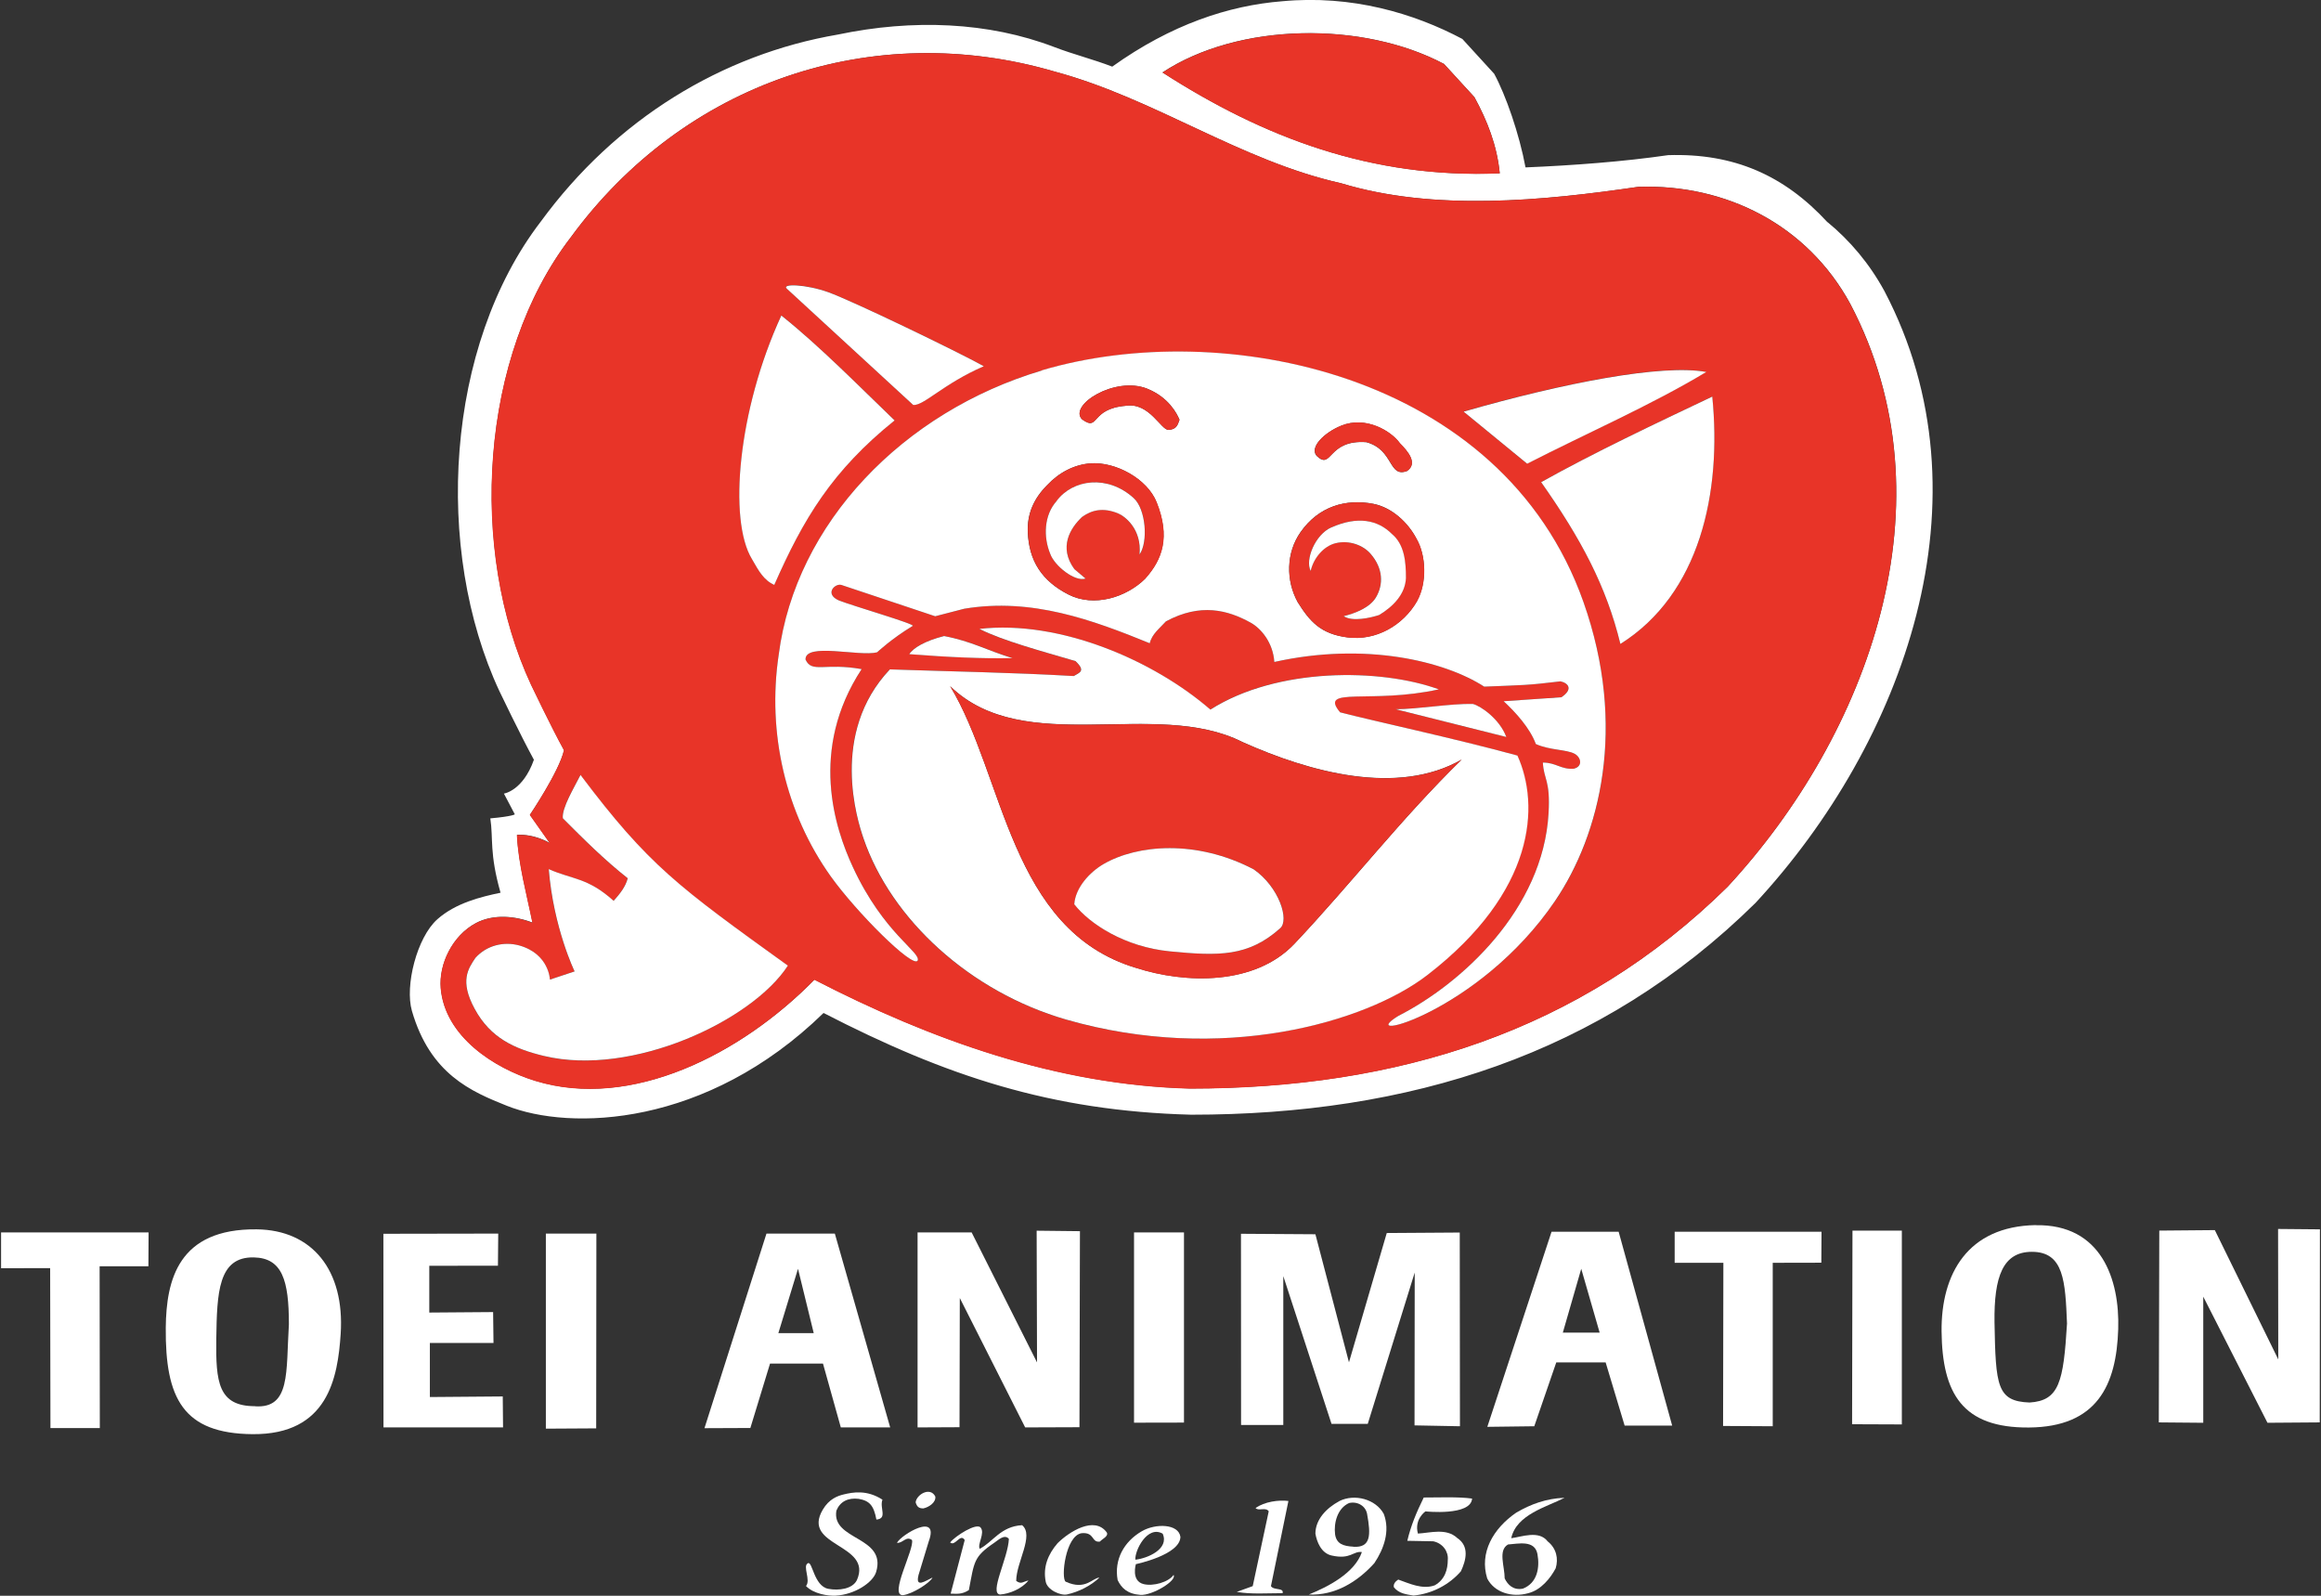 <svg width="240" height="165" viewBox="0 0 240 165" fill="none" xmlns="http://www.w3.org/2000/svg">
<rect x="0" y="0" width="240" height="165" fill="#333333" stroke="none"/>
<g clip-path="url(#clip0_1464_1477)">
<path fill-rule="evenodd" clip-rule="evenodd" d="M188.981 22.992C184.514 18.136 179.299 15.823 172.489 16.042C167.913 16.71 162.589 17.109 157.743 17.309C157.115 13.899 155.709 9.841 154.503 7.627L151.213 4.028C146.218 1.376 139.767 -0.548 132.578 0.13C127.064 0.568 121.102 2.532 115.01 6.89C113.046 6.132 110.992 5.623 109.018 4.866C102.198 2.253 94.381 1.954 86.664 3.569C74.65 5.623 63.683 12.303 55.926 22.902C46.045 35.764 44.819 56.831 51.638 71.458C51.638 71.458 53.812 76.004 55.208 78.557C54.071 81.777 52.107 82.056 52.107 82.056L53.234 84.2C53.234 84.2 53.024 84.409 50.701 84.619C51.02 86.722 50.592 88.198 51.758 92.306C49.754 92.725 47.122 93.363 45.227 95.048C43.104 96.932 41.847 101.947 42.595 104.53C44.49 111.06 48.707 112.855 52.396 114.33C58.957 116.953 73.045 116.544 85.159 104.739C97.791 111.25 108.699 114.879 123.176 115.258C145.619 115.258 165.53 109.136 181.533 93.353C196.847 76.812 206.12 51.537 194.853 30.091C193.308 27.259 191.304 24.886 188.981 22.972V22.992ZM149.318 6.61L152.459 10.04C153.775 12.443 154.792 15.005 155.081 17.917C141.85 18.475 130.664 14.218 120.205 7.488C128.081 2.303 140.923 2.164 149.318 6.61ZM178.651 91.678C163.406 106.703 144.433 112.546 123.056 112.546C109.267 112.177 96.256 107.491 84.222 101.289C76.634 109.026 65.258 114.789 55.357 111.748C51.08 110.432 46.015 107.152 45.586 102.187C45.367 99.634 46.823 96.723 49.206 95.447C51.03 94.469 53.343 94.719 55.068 95.397C54.48 92.475 53.612 89.385 53.463 86.324C55.288 86.204 56.863 87.171 56.863 87.171L54.799 84.25C54.799 84.25 57.84 79.753 58.328 77.56C56.992 75.127 54.929 70.8 54.929 70.8C48.438 56.861 49.604 36.801 59.017 24.547C70.742 8.515 90.224 1.874 109.118 7.418C119.407 10.19 128.231 16.611 138.66 18.944C148.291 21.865 159.528 20.768 169.449 19.313C178.492 19.023 186.887 23.251 191.334 31.427C202.062 51.856 193.228 75.924 178.641 91.688L178.651 91.678Z" fill="white"/>
<path fill-rule="evenodd" clip-rule="evenodd" d="M155.081 17.927C154.792 15.005 153.765 12.453 152.459 10.05L149.318 6.62C140.933 2.174 128.091 2.313 120.205 7.498C130.664 14.238 141.85 18.485 155.081 17.927Z" fill="#E83428"/>
<path fill-rule="evenodd" clip-rule="evenodd" d="M169.448 19.312C159.528 20.768 148.291 21.865 138.66 18.944C128.231 16.611 119.397 10.19 109.118 7.418C90.224 1.874 70.742 8.515 58.996 24.567C49.584 36.821 48.418 56.881 54.909 70.82C54.909 70.82 56.972 75.147 58.309 77.579C57.82 79.773 54.779 84.27 54.779 84.27L56.843 87.191C56.843 87.191 55.258 86.214 53.443 86.344C53.593 89.404 54.46 92.495 55.048 95.416C53.323 94.739 51.01 94.489 49.186 95.466C46.793 96.743 45.347 99.654 45.566 102.206C46.005 107.172 51.06 110.452 55.337 111.768C65.238 114.809 76.614 109.046 84.202 101.309C96.236 107.511 109.247 112.207 123.036 112.566C144.413 112.566 163.376 106.733 178.631 91.698C193.218 75.944 202.052 51.866 191.323 31.436C186.877 23.261 178.482 19.033 169.438 19.323L169.448 19.312ZM176.408 38.456C170.715 41.886 164.025 44.807 157.893 47.938L151.322 42.553C161.811 39.542 171.841 37.628 176.398 38.446L176.408 38.456ZM85.627 30.2C88.15 31.108 98.938 36.312 101.72 37.858C97.522 39.682 95.518 41.965 94.421 41.866L81.34 29.831C80.792 29.283 83.344 29.373 85.627 30.2ZM80.792 32.613C84.73 35.754 88.957 40.051 92.507 43.461C86.036 48.655 83.065 53.631 80.064 60.47C78.967 59.972 78.469 59.054 77.741 57.778C75.328 53.77 76.285 42.414 80.792 32.613ZM56.245 109.186C53.164 108.448 50.701 107.331 49.076 104.32C47.491 101.399 48.418 100.133 49.146 99.046C50.312 97.73 52.087 97.321 53.692 97.76C56.783 98.637 56.853 101.289 56.853 101.289L59.405 100.442C59.405 100.442 57.222 95.945 56.733 89.863C59.166 90.96 60.741 90.71 63.443 93.143C64.101 92.415 64.68 91.688 64.899 90.81C62.486 88.916 60.372 86.802 58.189 84.609C58.069 83.542 59.355 81.448 60.013 80.132C67.062 89.494 70.103 91.678 81.46 99.853C77.761 105.546 65.358 111.379 56.245 109.196V109.186ZM110.244 105.427C100.254 102.555 92.128 95.048 89.266 86.683C88.648 84.858 85.757 75.835 91.998 69.214C98.35 69.434 104.721 69.533 111.012 69.902C111.6 69.533 112.288 69.404 111.191 68.357C107.772 67.35 103.664 66.263 101.251 65.027C109.596 64.07 119.307 68.307 125.14 73.372C132.03 68.975 142.738 69.085 148.76 71.278C141.741 72.824 136.267 70.909 138.55 73.651C141.88 74.519 150.465 76.373 156.876 78.118C159.219 83.283 158.74 92.176 147.603 100.791C141.162 105.776 126.217 110.023 110.234 105.427H110.244ZM94.012 67.629C94.421 66.991 95.658 66.263 97.612 65.755C100.483 66.303 101.989 67.21 104.681 68.038C101.69 68.108 98.07 67.948 94.012 67.629ZM152.289 72.784C153.157 73.013 155.071 74.369 155.749 76.204L144.303 73.332C146.556 73.332 150.006 72.744 152.279 72.784H152.289ZM160.814 93.133C152.898 104.799 139.836 107.969 144.582 105.048C151.143 101.708 159.568 94.001 160.126 84.09C160.326 80.64 159.628 80.621 159.538 78.846C160.904 78.846 161.402 79.574 162.728 79.484C163.686 79.254 163.506 78.297 162.818 77.938C161.951 77.48 160.266 77.59 158.81 76.931C158.222 75.286 156.716 73.651 155.48 72.505L161.452 72.096C162.679 71.278 162.18 70.64 161.362 70.451C157.773 70.879 157.713 70.82 153.476 70.999C149.368 68.357 141.212 66.353 131.77 68.447C131.631 66.443 130.414 64.987 129.318 64.379C126.975 63.083 124.153 62.315 120.564 64.249C119.906 64.977 119.108 65.565 118.889 66.512C112.976 64.109 106.705 61.767 99.706 62.943L96.704 63.721L86.993 60.48C86.355 60.301 85.219 61.388 86.724 62.075C88.15 62.644 94.69 64.538 94.381 64.718C92.188 66.044 90.692 67.45 90.692 67.45C88.858 67.918 83.264 66.403 83.294 68.187C83.942 69.643 85.268 68.496 89.097 69.184C83.623 77.53 86.335 85.665 88.19 89.654C91.38 96.543 95.259 98.457 94.89 99.325C94.391 100.142 88.549 94.32 85.906 90.621C81.25 84.1 79.316 75.805 80.522 67.689C82.277 54.119 93.384 42.573 107.742 38.306C126.257 32.803 155.3 38.426 163.735 62.265C168.292 75.157 165.44 86.344 160.814 93.153V93.133ZM167.554 66.582C166.098 60.6 163.466 55.684 159.358 49.852C164.832 46.791 171.213 43.78 177.046 41.008C178.053 50.949 175.77 61.437 167.544 66.582H167.554Z" fill="#E83428"/>
<path fill-rule="evenodd" clip-rule="evenodd" d="M94.431 41.876C95.528 41.965 97.532 39.692 101.73 37.867C98.948 36.322 88.16 31.117 85.637 30.21C83.354 29.393 80.802 29.303 81.35 29.841L94.431 41.876Z" fill="white"/>
<path fill-rule="evenodd" clip-rule="evenodd" d="M80.064 60.48C83.075 53.641 86.036 48.675 92.507 43.471C88.947 40.051 84.73 35.754 80.792 32.623C76.275 42.424 75.318 53.78 77.741 57.788C78.469 59.065 78.967 59.982 80.064 60.48Z" fill="white"/>
<path fill-rule="evenodd" clip-rule="evenodd" d="M107.741 38.306C93.384 42.574 82.267 54.119 80.522 67.689C79.306 75.815 81.25 84.1 85.906 90.621C88.549 94.32 94.391 100.153 94.89 99.325C95.259 98.458 91.38 96.543 88.19 89.654C86.335 85.656 83.633 77.53 89.097 69.185C85.268 68.497 83.942 69.643 83.294 68.188C83.264 66.403 88.858 67.918 90.692 67.45C90.692 67.45 92.198 66.034 94.381 64.718C94.69 64.538 88.15 62.644 86.724 62.076C85.218 61.388 86.355 60.301 86.993 60.48L96.704 63.721L99.705 62.943C106.705 61.777 112.986 64.11 118.888 66.513C119.108 65.565 119.905 64.977 120.563 64.249C124.153 62.315 126.974 63.083 129.317 64.379C130.414 64.987 131.631 66.443 131.77 68.447C141.212 66.353 149.368 68.357 153.476 70.999C157.713 70.82 157.773 70.879 161.362 70.451C162.18 70.63 162.688 71.268 161.452 72.096L155.48 72.505C156.706 73.641 158.212 75.286 158.81 76.932C160.266 77.59 161.96 77.48 162.818 77.939C163.506 78.308 163.685 79.265 162.728 79.484C161.402 79.574 160.904 78.846 159.538 78.846C159.627 80.621 160.325 80.641 160.126 84.09C159.568 94.001 151.143 101.708 144.582 105.048C139.836 107.969 152.897 104.799 160.814 93.133C165.43 86.324 168.292 75.137 163.735 62.245C155.3 38.406 126.257 32.793 107.741 38.286V38.306ZM118.45 59.802C116.476 61.777 113.116 62.823 110.473 61.468C107.742 60.072 106.396 57.998 106.276 55.027C106.196 53.132 106.894 51.547 108.28 50.161C109.516 48.845 111.082 48.037 112.777 47.908C115.329 47.728 118.609 49.483 119.586 51.916C121.022 55.515 120.195 57.828 118.44 59.792L118.45 59.802ZM121.949 43.391C121.77 44.149 121.461 44.388 120.873 44.448C120.085 44.568 118.888 41.587 116.436 41.955C112.667 42.255 113.704 44.687 111.879 43.351C110.483 41.896 115.279 38.855 118.629 40.191C120.823 41.068 121.7 42.743 121.959 43.391C121.959 43.381 121.959 43.371 121.969 43.351C121.989 43.431 121.999 43.501 122.009 43.541C121.999 43.501 121.979 43.451 121.949 43.381V43.391ZM138.68 44.019C141.232 42.982 143.844 44.568 144.762 45.844C145.569 46.651 146.646 47.908 145.489 48.705C143.545 49.433 144.153 46.512 141.292 45.724C137.214 45.425 137.762 48.705 136.127 47.12C135.399 46.213 136.965 44.717 138.68 44.019ZM146.536 62.136C145.081 64.688 142.249 66.273 139.348 65.904C136.536 65.555 135.419 64.229 134.183 62.255C132.947 59.992 132.987 57.15 134.482 55.017C136.366 52.345 139.158 51.547 142.02 52.095C143.904 52.464 145.579 54 146.457 55.685C147.483 57.439 147.553 60.301 146.526 62.126L146.536 62.136Z" fill="white"/>
<path fill-rule="evenodd" clip-rule="evenodd" d="M176.418 38.456C171.861 37.638 161.831 39.553 151.342 42.563L157.913 47.948C164.045 44.807 170.735 41.895 176.428 38.466L176.418 38.456Z" fill="white"/>
<path fill-rule="evenodd" clip-rule="evenodd" d="M118.629 40.191C115.289 38.855 110.483 41.896 111.879 43.351C113.704 44.687 112.667 42.255 116.436 41.955C118.888 41.587 120.085 44.568 120.873 44.448C121.471 44.388 121.77 44.149 121.949 43.391C121.69 42.743 120.813 41.068 118.619 40.191H118.629Z" fill="#E83428"/>
<path fill-rule="evenodd" clip-rule="evenodd" d="M121.959 43.391C121.989 43.451 121.999 43.501 122.019 43.551C122.009 43.501 121.989 43.441 121.979 43.361C121.979 43.381 121.979 43.381 121.969 43.401L121.959 43.391Z" fill="#E83428"/>
<path fill-rule="evenodd" clip-rule="evenodd" d="M159.358 49.852C163.466 55.685 166.098 60.6 167.554 66.582C175.77 61.428 178.053 50.949 177.056 41.008C171.223 43.78 164.832 46.791 159.368 49.852H159.358Z" fill="white"/>
<path fill-rule="evenodd" clip-rule="evenodd" d="M141.302 45.714C144.164 46.502 143.556 49.423 145.5 48.696C146.656 47.908 145.58 46.651 144.772 45.834C143.865 44.558 141.242 42.972 138.69 44.009C136.975 44.707 135.41 46.203 136.138 47.11C137.783 48.696 137.234 45.405 141.302 45.714Z" fill="#E83428"/>
<path fill-rule="evenodd" clip-rule="evenodd" d="M112.787 47.908C111.092 48.027 109.526 48.845 108.29 50.161C106.904 51.547 106.206 53.132 106.286 55.027C106.406 58.008 107.742 60.072 110.483 61.468C113.126 62.824 116.486 61.767 118.46 59.802C120.215 57.828 121.042 55.515 119.606 51.926C118.629 49.493 115.349 47.728 112.797 47.918L112.787 47.908ZM117.832 57.33C118.071 54.718 116.316 53.382 115.608 53.082C114.073 52.444 112.906 52.714 111.889 53.451C110.653 54.618 109.447 56.602 111.092 58.845L112.248 59.822C111.151 60.191 109.038 58.506 108.599 57.27C107.871 55.515 107.951 53.252 109.267 51.796C110.942 49.533 114.531 49.054 117.233 51.497C118.51 52.654 118.749 56.054 117.842 57.33H117.832Z" fill="#E83428"/>
<path fill-rule="evenodd" clip-rule="evenodd" d="M109.267 51.796C107.951 53.252 107.871 55.515 108.599 57.27C109.038 58.506 111.151 60.191 112.248 59.822L111.092 58.845C109.447 56.592 110.653 54.618 111.889 53.451C112.906 52.723 114.073 52.454 115.608 53.082C116.316 53.371 118.081 54.708 117.832 57.33C118.739 56.053 118.5 52.644 117.223 51.497C114.531 49.054 110.932 49.543 109.257 51.796H109.267Z" fill="white"/>
<path fill-rule="evenodd" clip-rule="evenodd" d="M142.03 52.105C139.168 51.547 136.376 52.345 134.492 55.027C132.987 57.16 132.947 60.002 134.193 62.265C135.429 64.229 136.556 65.555 139.358 65.914C142.259 66.283 145.081 64.698 146.546 62.145C147.563 60.321 147.493 57.45 146.476 55.705C145.599 54.03 143.924 52.484 142.04 52.115L142.03 52.105ZM142.598 63.591C141.721 63.88 139.836 64.319 138.929 63.711C140.095 63.422 141.641 62.843 142.269 61.767C143.057 60.431 143.017 58.776 141.721 57.27C140.993 56.422 139.547 55.804 138.071 56.173C136.855 56.472 135.818 57.689 135.519 59.035C134.911 57.878 136.008 55.266 137.643 54.538C140.355 53.332 142.448 53.75 143.904 55.206C145.22 56.303 145.36 58.088 145.36 59.763C145.29 61.438 144.044 62.714 142.588 63.591H142.598Z" fill="#E83428"/>
<path fill-rule="evenodd" clip-rule="evenodd" d="M137.653 54.538C136.008 55.266 134.921 57.878 135.529 59.035C135.828 57.699 136.865 56.482 138.082 56.173C139.557 55.804 141.003 56.413 141.731 57.27C143.027 58.775 143.067 60.431 142.279 61.767C141.641 62.843 140.106 63.422 138.939 63.711C139.846 64.319 141.731 63.88 142.608 63.591C144.064 62.714 145.31 61.438 145.38 59.763C145.38 58.087 145.231 56.293 143.924 55.206C142.469 53.75 140.375 53.332 137.663 54.538H137.653Z" fill="white"/>
<path fill-rule="evenodd" clip-rule="evenodd" d="M156.896 78.118C150.475 76.363 141.89 74.519 138.57 73.651C136.287 70.919 141.761 72.834 148.78 71.278C142.758 69.085 132.05 68.985 125.16 73.372C119.327 68.307 109.606 64.07 101.271 65.027C103.684 66.253 107.792 67.35 111.211 68.357C112.308 69.404 111.62 69.543 111.032 69.902C104.741 69.533 98.37 69.434 92.018 69.214C85.767 75.825 88.658 84.858 89.287 86.683C92.148 95.048 100.274 102.545 110.264 105.427C126.247 110.023 141.192 105.776 147.633 100.791C158.77 92.176 159.249 83.283 156.906 78.118H156.896ZM117.433 100.063C104.372 96.124 103.863 80.222 98.25 70.949C105.907 78.387 119.477 72.186 128.45 76.712C135.449 79.853 144.503 82.325 151.143 78.537C144.941 84.589 139.767 91.309 133.854 97.58C129.766 101.887 122.618 101.738 117.443 100.063H117.433Z" fill="white"/>
<path fill-rule="evenodd" clip-rule="evenodd" d="M97.622 65.765C95.658 66.263 94.431 66.991 94.022 67.639C98.08 67.958 101.7 68.118 104.691 68.048C101.999 67.23 100.493 66.313 97.622 65.765Z" fill="white"/>
<path fill-rule="evenodd" clip-rule="evenodd" d="M128.45 76.722C119.477 72.196 105.907 78.397 98.25 70.959C103.863 80.222 104.382 96.124 117.433 100.073C122.618 101.748 129.766 101.897 133.844 97.59C139.757 91.319 144.931 84.599 151.133 78.547C144.493 82.345 135.45 79.863 128.44 76.722H128.45ZM132.369 95.995C129.088 98.916 126.067 98.866 120.973 98.368C116.316 97.909 112.697 95.546 111.092 93.502C111.212 91.797 112.657 90.192 114.133 89.335C117.603 87.331 123.704 86.782 129.637 89.883C132.279 91.708 133.376 95.167 132.369 95.995Z" fill="#E83428"/>
<path fill-rule="evenodd" clip-rule="evenodd" d="M152.289 72.784C150.006 72.734 146.556 73.332 144.313 73.332L155.759 76.204C155.081 74.369 153.157 73.013 152.299 72.784H152.289Z" fill="white"/>
<path fill-rule="evenodd" clip-rule="evenodd" d="M60.023 80.132C59.365 81.448 58.079 83.542 58.199 84.609C60.382 86.802 62.506 88.916 64.909 90.81C64.689 91.688 64.101 92.416 63.453 93.143C60.751 90.711 59.176 90.95 56.743 89.863C57.232 95.945 59.415 100.442 59.415 100.442L56.863 101.289C56.863 101.289 56.793 98.637 53.702 97.76C52.097 97.321 50.322 97.74 49.156 99.046C48.428 100.143 47.501 101.409 49.086 104.32C50.711 107.321 53.184 108.448 56.255 109.186C65.377 111.369 77.781 105.537 81.47 99.844C70.113 91.668 67.072 89.484 60.023 80.122V80.132Z" fill="white"/>
<path fill-rule="evenodd" clip-rule="evenodd" d="M129.626 89.883C123.694 86.782 117.592 87.331 114.123 89.335C112.647 90.192 111.201 91.797 111.082 93.502C112.687 95.546 116.306 97.909 120.962 98.368C126.057 98.866 129.078 98.916 132.358 95.995C133.365 95.177 132.269 91.708 129.626 89.883Z" fill="white"/>
<path fill-rule="evenodd" clip-rule="evenodd" d="M235.582 140.562L229.021 127.192L223.278 127.242L223.229 147.073L227.825 147.113V134.072L234.465 147.113L239.869 147.073L239.889 127.112L235.562 127.073L235.582 140.562Z" fill="white"/>
<path fill-rule="evenodd" clip-rule="evenodd" d="M173.167 130.572H178.203L178.173 147.442L183.307 147.472V130.572L188.332 130.562L188.352 127.362H173.167V130.572Z" fill="white"/>
<path fill-rule="evenodd" clip-rule="evenodd" d="M191.513 147.263L196.657 147.283V127.242H191.553L191.513 147.263Z" fill="white"/>
<path fill-rule="evenodd" clip-rule="evenodd" d="M107.233 140.872L100.473 127.432H94.88V147.592L99.217 147.572L99.247 134.212L106.007 147.592L111.62 147.572L111.67 127.302L107.193 127.252L107.233 140.872Z" fill="white"/>
<path fill-rule="evenodd" clip-rule="evenodd" d="M117.263 147.103L122.428 147.093V127.432H117.263V147.103Z" fill="white"/>
<path fill-rule="evenodd" clip-rule="evenodd" d="M143.396 127.492L139.488 140.862L136.018 127.621L128.321 127.571L128.331 147.343H132.698V131.948L137.683 147.223H141.432L146.287 131.579L146.268 147.382L150.964 147.472L150.944 127.442L143.396 127.492Z" fill="white"/>
<path fill-rule="evenodd" clip-rule="evenodd" d="M51.987 144.391L44.45 144.451V138.858H51.03L50.99 135.667L44.39 135.717V130.881L51.489 130.871L51.519 127.551L39.644 127.571L39.654 147.592H52.017L51.987 144.391Z" fill="white"/>
<path fill-rule="evenodd" clip-rule="evenodd" d="M56.444 147.721L61.648 147.691L61.668 127.551H56.444V147.721Z" fill="white"/>
<path fill-rule="evenodd" clip-rule="evenodd" d="M5.216 147.662H10.321L10.301 130.931H15.346L15.366 127.432H0.111V131.131L5.186 131.121L5.216 147.662Z" fill="white"/>
<path fill-rule="evenodd" clip-rule="evenodd" d="M210.487 126.674C203.478 126.803 200.706 131.699 200.766 137.671C200.835 144.082 202.919 147.661 209.809 147.602C216.818 147.542 218.852 143.265 219.031 137.422C219.191 132.307 217.306 126.554 210.487 126.684V126.674ZM209.869 145.019C206.489 144.89 206.359 143.324 206.239 136.724C206.18 132.008 207.097 129.436 210.108 129.436C213.428 129.436 213.558 132.516 213.737 136.854C213.368 142.886 212.939 144.83 209.859 145.019H209.869Z" fill="white"/>
<path fill-rule="evenodd" clip-rule="evenodd" d="M26.553 127.112C18.437 127.023 17.19 132.327 17.141 137.292C17.081 144.581 18.925 148.23 26.124 148.29C33.931 148.349 34.928 142.437 35.227 137.92C35.656 131.32 32.276 127.182 26.553 127.112ZM26.363 145.398C22.555 145.398 22.305 142.886 22.365 138.429C22.435 133.673 22.555 129.934 26.244 130.014C29.195 130.074 29.873 132.397 29.873 136.923C29.564 141.889 30.062 145.657 26.363 145.408V145.398Z" fill="white"/>
<path fill-rule="evenodd" clip-rule="evenodd" d="M160.435 127.362L153.795 147.532L158.65 147.472L160.924 140.872H166.029L167.993 147.402H172.908L167.375 127.362H160.425H160.435ZM161.602 137.791L163.506 131.19L165.41 137.791H161.602Z" fill="white"/>
<path fill-rule="evenodd" clip-rule="evenodd" d="M79.256 127.551L72.845 147.672L77.591 147.652L79.625 140.991H85.099L86.943 147.592H92.048L86.325 127.551H79.256ZM80.483 137.851L82.516 131.19L84.142 137.841H80.493L80.483 137.851Z" fill="white"/>
<path fill-rule="evenodd" clip-rule="evenodd" d="M94.681 155.339C94.82 155.807 95.02 155.967 95.478 155.967C96.076 155.837 96.794 155.339 96.715 154.74C96.186 153.684 94.76 154.541 94.681 155.339Z" fill="white"/>
<path fill-rule="evenodd" clip-rule="evenodd" d="M91.241 155.059C89.645 154.023 88.19 154.292 87.243 154.521C86.615 154.671 85.737 154.98 85.079 156.096C82.816 159.935 90.264 159.606 88.609 163.375C88.16 164.302 86.724 164.491 85.647 164.282C84.152 163.993 84.002 161.351 83.534 161.64C82.965 161.929 83.863 163.375 83.344 163.993C84.142 164.82 85.647 165.03 86.405 164.99C88.379 164.88 90.264 163.634 90.593 162.547C91.719 158.828 85.956 159.307 86.485 156.196C86.864 155.269 87.671 154.84 88.798 154.98C89.925 155.179 90.353 155.678 90.623 157.123C91.809 157.004 90.922 155.927 91.251 155.059H91.241Z" fill="white"/>
<path fill-rule="evenodd" clip-rule="evenodd" d="M129.836 155.937C130.135 156.266 130.893 155.807 131.192 156.266L129.537 164.003L127.882 164.601C129.387 164.86 131.042 164.731 132.628 164.731C132.777 164.132 131.72 164.471 131.421 164.003L133.226 155.199C132.249 155.069 130.743 155.269 129.836 155.927V155.937Z" fill="white"/>
<path fill-rule="evenodd" clip-rule="evenodd" d="M147.215 154.85C146.457 156.396 145.898 157.732 145.52 159.317L148.202 159.367C149.179 159.566 149.787 160.424 149.707 161.281C149.707 162.278 149.408 163.335 148.351 163.923C147.075 164.382 145.719 163.724 144.582 163.325C144.283 163.524 144.054 163.784 144.134 164.123C144.662 164.781 145.41 164.85 146.168 164.98C148.122 164.781 149.857 163.853 151.063 162.468C151.592 161.341 151.97 159.885 150.684 159.028C149.558 157.971 147.902 158.499 146.616 158.569C146.217 157.084 147.394 156.276 147.394 156.276C147.394 156.276 152.1 156.774 152.22 154.95C150.794 154.75 148.71 154.84 147.205 154.84L147.215 154.85Z" fill="white"/>
<path fill-rule="evenodd" clip-rule="evenodd" d="M138.5 155.209C137.144 155.937 136.018 157.123 136.018 158.579C136.167 159.437 136.616 160.583 137.673 160.832C139.677 161.291 139.916 160.344 140.824 160.483C140.076 162.667 137.294 164.083 135.34 164.87C138.052 165 140.385 163.544 142.11 161.63C143.087 160.174 143.765 158.32 143.087 156.535C142.259 155.01 140.076 154.421 138.49 155.209H138.5ZM139.946 159.925C138.889 159.865 138.201 159.636 138.052 158.649C137.902 157.462 138.301 155.937 139.507 155.409C140.415 155.209 141.222 155.748 141.362 156.535C141.761 158.719 141.761 160.045 139.946 159.935V159.925Z" fill="white"/>
<path fill-rule="evenodd" clip-rule="evenodd" d="M109.357 159.566C108.38 160.693 107.831 162.019 108.13 163.534C108.28 164.392 109.666 165.01 110.344 164.86C111.57 164.581 112.747 163.993 113.684 163.126C112.976 163.126 112.268 164.492 110.194 163.544C109.686 163.205 110.164 158.779 111.849 158.529C113.215 158.41 112.836 159.526 113.734 159.397C113.963 159.127 114.661 158.848 114.442 158.449C113.175 156.715 110.563 158.37 109.357 159.566Z" fill="white"/>
<path fill-rule="evenodd" clip-rule="evenodd" d="M94.96 162.916L96.036 159.377C97.173 156.306 93.215 158.659 92.746 159.526C93.344 159.596 93.693 158.779 94.302 159.237C94.581 160.144 91.899 164.99 93.364 164.94C94.351 164.821 96.186 163.654 96.425 163.116C95.717 163.445 94.641 164.232 94.969 162.906L94.96 162.916Z" fill="white"/>
<path fill-rule="evenodd" clip-rule="evenodd" d="M105.08 163.455C105.08 161.54 106.964 158.739 105.688 157.702C103.474 157.821 102.677 159.437 101.311 160.144C101.032 159.686 101.879 158.529 101.401 157.951C100.982 157.413 98.778 158.818 98.25 159.486C98.769 159.945 99.287 158.489 99.755 159.237L98.3 164.781C98.898 164.781 99.427 164.9 100.184 164.412C100.753 161.47 100.653 160.982 102.816 159.516C103.245 159.227 103.873 158.589 104.322 159.117C104.242 161.102 102.248 164.781 103.415 164.87C104.392 164.801 105.678 164.272 106.346 163.415C105.778 163.544 105.598 163.853 105.07 163.455H105.08Z" fill="white"/>
<path fill-rule="evenodd" clip-rule="evenodd" d="M122.059 158.908C121.87 157.542 119.477 157.502 118.061 158.33C116.216 159.406 115.189 161.261 115.568 163.375C115.947 164.172 116.555 164.81 117.921 164.91C119.148 164.99 121.73 163.425 121.351 162.846C120.833 163.594 119.237 164.043 118.25 163.793C116.934 163.464 117.453 161.73 117.453 161.73C117.453 161.73 122.019 160.782 122.059 158.918V158.908ZM120.224 158.579C120.932 160.154 118.679 161.131 117.403 161.271C117.313 160.364 118.629 157.672 120.224 158.579Z" fill="white"/>
<path fill-rule="evenodd" clip-rule="evenodd" d="M161.761 154.87C159.877 154.94 158.301 155.528 156.796 156.396C154.383 158.051 152.957 160.563 153.785 163.215C154.533 164.671 156.347 165.199 158.002 164.741C159.358 164.412 160.335 163.156 160.864 162.158C161.163 161.161 160.944 160.105 160.036 159.377C159.129 158.19 157.324 158.918 156.267 159.048C156.796 156.595 159.956 155.807 161.761 154.88V154.87ZM158.979 160.693C159.229 162.069 158.979 163.674 157.474 164.262C156.497 164.462 155.899 163.863 155.589 163.205C155.589 161.949 154.882 160.294 155.938 159.696C156.995 159.626 158.7 159.197 158.979 160.693Z" fill="white"/>
</g>
<defs>
<clipPath id="clip0_1464_1477">
<rect width="239.778" height="165" fill="white" transform="translate(0.111)"/>
</clipPath>
</defs>
</svg>
